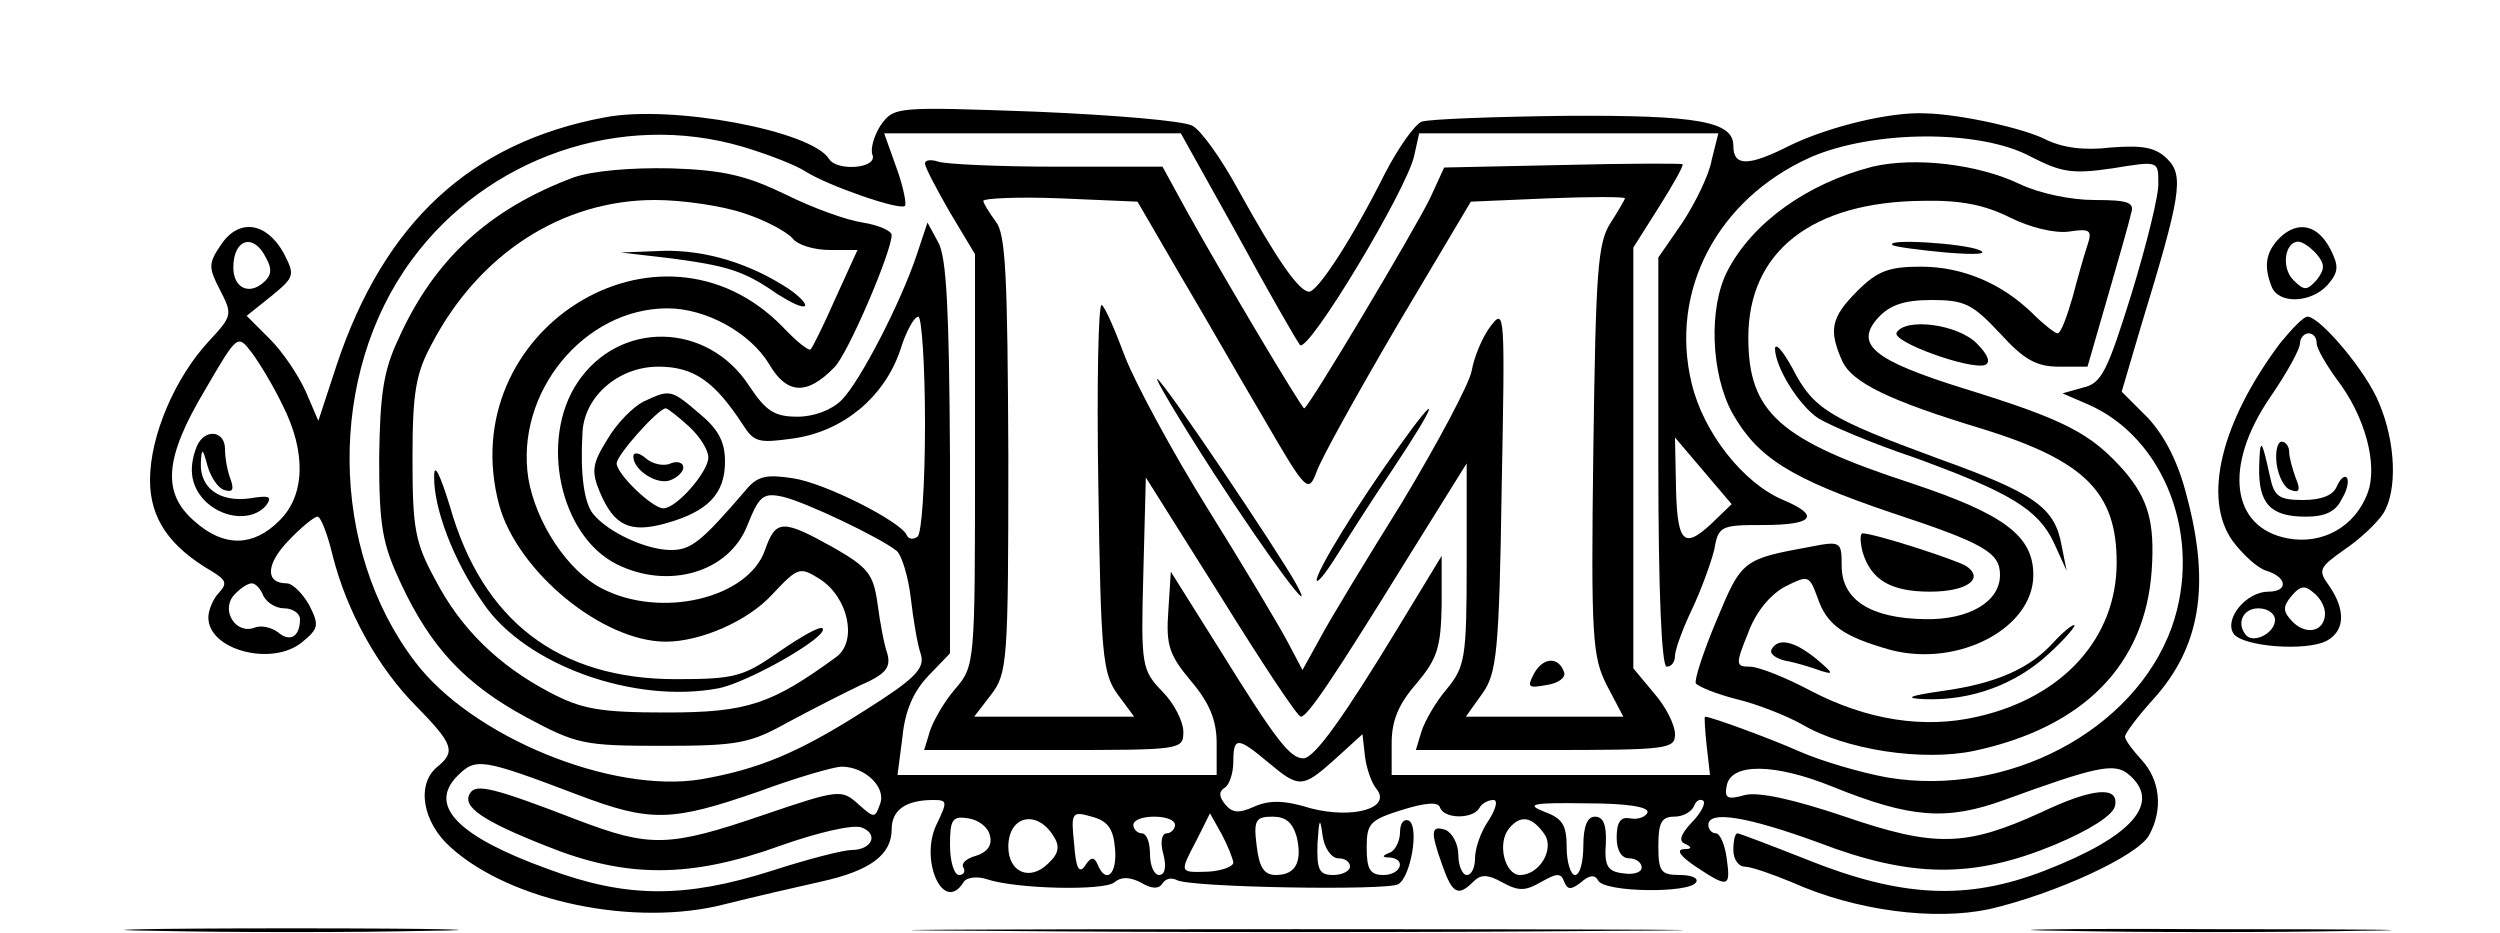 <?xml version="1.0" standalone="no"?>
<!DOCTYPE svg PUBLIC "-//W3C//DTD SVG 20010904//EN"
 "http://www.w3.org/TR/2001/REC-SVG-20010904/DTD/svg10.dtd">
<svg version="1.0" xmlns="http://www.w3.org/2000/svg"
 width="300pt" height="112pt" viewBox="0 0 300 112"
 preserveAspectRatio="xMidYMid meet">
<g transform="translate(0,112) scale(0.1,-0.1)"
fill="#000000" stroke="none">
<path d="M725 979 c-160 -30 -264 -126 -321 -297 l-22 -67 -15 35 c-9 20 -28
48 -43 63 l-28 28 30 24 c28 23 28 25 14 52 -21 37 -54 41 -75 9 -15 -22 -15
-27 -1 -54 15 -29 15 -31 -13 -61 -41 -44 -71 -114 -71 -167 0 -46 23 -80 75
-110 16 -10 18 -14 8 -25 -7 -7 -13 -21 -13 -30 0 -39 76 -59 112 -30 21 17
21 21 9 45 -8 14 -20 26 -27 26 -26 0 -25 23 2 51 15 16 31 29 35 29 4 0 12
-21 18 -46 17 -68 55 -136 101 -182 44 -45 47 -54 25 -72 -26 -21 -18 -67 16
-97 72 -65 221 -96 329 -68 36 9 88 21 115 27 59 13 85 32 85 63 0 23 17 35
50 35 17 0 17 -2 4 -29 -21 -43 8 -108 32 -70 3 6 16 8 28 4 36 -12 140 -14
153 -4 8 7 18 7 32 0 13 -8 22 -8 26 -1 4 6 11 7 17 4 14 -9 254 -13 266 -5
15 9 25 68 13 76 -6 3 -11 -2 -11 -14 0 -10 -6 -22 -12 -24 -10 -4 -10 -6 0
-6 20 -2 13 -21 -8 -21 -16 0 -20 7 -20 33 0 29 4 33 42 45 29 9 44 10 46 3 5
-14 39 -14 47 -1 3 6 11 10 17 10 6 0 3 -11 -6 -25 -9 -13 -16 -33 -16 -45 0
-11 -4 -20 -10 -20 -5 0 -10 11 -10 24 0 13 -7 26 -15 30 -18 6 -19 -1 -4 -43
12 -34 19 -37 37 -19 9 9 17 9 35 -1 20 -11 28 -10 47 1 18 10 23 11 27 0 4
-10 8 -10 20 -1 10 9 17 10 21 2 9 -14 109 -15 117 -2 4 5 -5 9 -19 9 -23 0
-26 4 -26 35 0 28 4 35 19 35 11 0 21 6 24 13 2 6 7 9 11 6 3 -3 -3 -15 -14
-26 -14 -15 -16 -23 -7 -26 8 -4 7 -6 -3 -6 -9 -1 -3 -9 15 -21 39 -26 42 -25
37 10 -2 16 -8 30 -13 30 -5 0 -9 5 -9 10 0 18 47 10 132 -21 112 -43 186 -43
283 -3 43 18 71 36 73 47 5 24 -26 22 -89 -8 -90 -41 -127 -42 -235 -5 -62 21
-104 30 -120 26 -21 -6 -25 -4 -22 11 5 28 58 27 127 -1 94 -38 137 -41 206
-16 110 40 132 45 149 31 41 -34 5 -75 -101 -116 -93 -36 -172 -32 -286 14
-43 17 -80 31 -82 31 -3 0 -5 -9 -5 -20 0 -11 6 -20 14 -20 7 0 33 -9 57 -19
76 -34 170 -46 236 -32 78 18 179 64 192 89 17 31 13 66 -9 90 -11 12 -20 24
-20 28 0 4 15 24 34 45 56 62 69 136 40 244 -10 40 -26 71 -46 93 l-32 32 23
78 c48 157 52 181 32 201 -14 14 -29 17 -68 14 -33 -4 -59 0 -79 10 -26 13
-101 30 -144 31 -42 2 -115 -16 -161 -38 -51 -26 -69 -26 -69 -1 0 29 -41 37
-201 36 -87 -1 -165 -4 -173 -7 -8 -3 -28 -31 -44 -62 -40 -80 -81 -142 -91
-142 -12 0 -38 37 -85 122 -20 37 -45 72 -55 77 -10 6 -94 13 -188 17 -168 6
-170 6 -186 -16 -8 -12 -13 -29 -10 -36 6 -16 -42 -20 -52 -5 -20 34 -190 66
-270 50z m166 -35 c30 -9 64 -22 76 -30 27 -17 113 -47 119 -41 2 2 -2 23 -10
45 l-15 42 178 0 178 0 68 -122 c37 -68 71 -127 75 -132 10 -10 128 186 137
227 l6 27 179 0 180 0 -8 -32 c-3 -18 -20 -52 -35 -75 l-29 -42 0 -245 c0
-157 4 -246 10 -246 6 0 10 6 10 13 0 7 9 32 20 55 11 23 23 56 27 72 5 29 8
30 59 30 60 0 69 11 24 30 -48 20 -96 81 -110 140 -27 111 31 221 142 271 75
33 204 34 265 1 37 -19 50 -21 98 -14 55 9 55 9 55 -17 1 -14 -14 -74 -32
-133 -29 -93 -36 -108 -58 -113 l-25 -7 30 -13 c93 -40 139 -161 101 -268 -45
-124 -197 -204 -341 -180 -33 6 -80 20 -105 31 -36 16 -107 42 -114 42 -1 0 0
-16 2 -35 l4 -35 -191 0 -191 0 0 38 c0 27 8 47 30 72 25 30 29 43 30 94 l0
59 -51 -84 c-68 -112 -102 -159 -115 -159 -16 0 -33 22 -100 130 l-59 94 -3
-47 c-3 -41 1 -53 27 -84 23 -27 31 -48 31 -75 l0 -38 -191 0 -192 0 6 46 c3
31 13 54 31 73 l26 27 0 235 c-1 176 -4 240 -14 258 l-13 24 -13 -39 c-19 -57
-68 -152 -90 -174 -12 -12 -33 -20 -53 -20 -28 0 -38 7 -58 37 -50 77 -156 79
-206 4 -46 -69 -21 -184 47 -218 62 -31 135 -10 157 47 14 35 19 39 42 34 27
-6 117 -49 137 -65 6 -5 14 -31 17 -57 3 -26 8 -56 12 -67 5 -17 -6 -29 -68
-68 -80 -51 -127 -70 -195 -82 -108 -18 -276 51 -344 141 -103 135 -105 345
-4 482 90 123 251 179 397 136z m-572 -133 c8 -14 7 -22 -4 -31 -17 -14 -35
-5 -35 19 0 34 24 42 39 12z m791 -200 c0 -72 -4 -132 -9 -135 -5 -4 -11 -3
-13 2 -7 16 -97 62 -136 68 -32 5 -43 3 -57 -14 -54 -63 -66 -72 -90 -72 -29
0 -75 21 -93 43 -11 13 -16 48 -13 98 2 43 43 79 91 79 42 0 67 -17 101 -69
14 -22 19 -23 62 -17 60 9 108 50 127 105 7 23 17 41 22 41 4 0 8 -58 8 -129z
m-771 23 c29 -57 27 -109 -4 -139 -31 -31 -66 -32 -101 -1 -40 34 -37 76 12
158 39 67 39 67 56 45 9 -12 26 -40 37 -63z m1713 -144 c-33 -30 -40 -20 -41
55 l-1 50 34 -40 34 -40 -26 -25z m-1736 -85 c4 -8 15 -15 25 -15 10 0 19 -6
19 -13 0 -21 -12 -28 -26 -16 -8 6 -20 9 -28 6 -22 -9 -41 19 -26 38 7 8 17
15 22 15 5 0 11 -7 14 -15z m1336 -232 c18 -23 -29 -36 -79 -23 -32 10 -50 10
-68 2 -18 -8 -26 -8 -35 3 -7 9 -8 15 0 20 5 3 10 17 10 31 0 30 5 30 42 -1
37 -31 41 -31 80 4 l33 30 3 -27 c2 -15 8 -32 14 -39z m-958 -7 c87 -33 112
-32 216 4 46 17 91 30 100 30 28 0 54 -25 46 -45 -6 -17 -7 -17 -26 0 -20 18
-23 18 -114 -13 -114 -39 -136 -39 -223 -6 -101 39 -122 44 -129 32 -10 -16
15 -33 91 -63 96 -39 173 -39 281 0 45 16 88 26 98 22 21 -8 12 -27 -12 -27
-10 0 -53 -11 -96 -25 -104 -33 -174 -33 -268 2 -108 39 -145 76 -109 112 22
22 29 21 145 -23z m1283 -21 c-2 -5 -11 -9 -21 -7 -11 2 -16 -4 -16 -23 0 -16
6 -25 15 -25 8 0 15 -5 15 -11 0 -6 -10 -9 -22 -7 -19 2 -23 9 -21 36 1 22 -3
32 -13 32 -9 0 -14 -11 -14 -35 0 -19 -4 -35 -10 -35 -5 0 -10 15 -10 33 0 27
-5 35 -27 43 -23 9 -14 11 50 10 48 0 76 -4 74 -11z m-639 -43 c3 -31 -11 -44
-21 -19 -4 9 -8 9 -15 -2 -7 -10 -11 -3 -13 26 -4 38 -3 40 21 33 19 -5 26
-14 28 -38z m-150 15 c3 -12 -4 -20 -17 -24 -11 -3 -18 -9 -15 -14 3 -5 0 -9
-5 -9 -6 0 -11 16 -11 36 0 31 3 35 22 32 13 -2 24 -11 26 -21z m76 0 c8 -12
7 -21 -6 -33 -22 -22 -48 -11 -48 20 0 37 34 45 54 13z m146 13 c0 -5 -5 -10
-10 -10 -6 0 -8 -11 -4 -25 4 -15 2 -25 -5 -25 -6 0 -11 11 -11 25 0 14 -4 25
-10 25 -5 0 -10 5 -10 10 0 6 11 10 25 10 14 0 25 -4 25 -10z m70 -45 c0 -5
-14 -10 -30 -11 -35 -1 -35 -2 -14 38 l16 32 14 -25 c7 -13 13 -28 14 -34z
m76 31 c7 -30 -1 -46 -25 -46 -14 0 -20 9 -23 35 -4 31 -1 35 19 35 16 0 24
-7 29 -24z m50 -26 c8 0 14 -4 14 -10 0 -5 -9 -10 -20 -10 -17 0 -20 6 -19 38
2 30 3 32 6 10 2 -16 11 -28 19 -28z m248 28 c11 -18 -7 -48 -30 -48 -18 0
-28 38 -13 56 14 17 28 14 43 -8z"/>
<path d="M1110 924 c0 -5 14 -31 30 -59 l30 -50 0 -247 c0 -245 0 -247 -24
-275 -13 -15 -26 -38 -30 -50 l-7 -23 155 0 c154 0 156 0 156 22 0 12 -11 34
-25 48 -25 26 -26 31 -23 142 l3 115 90 -143 c49 -79 92 -144 96 -144 8 0 39
46 128 190 l71 114 0 -121 c0 -113 -2 -123 -24 -150 -13 -15 -26 -38 -30 -50
l-7 -23 155 0 c147 0 156 1 156 19 0 11 -11 33 -25 49 l-25 30 0 253 0 252 31
49 c17 27 30 50 28 51 -2 1 -67 1 -145 -1 l-141 -3 -17 -37 c-18 -37 -146
-252 -151 -252 -3 0 -100 163 -141 237 l-29 53 -127 0 c-69 0 -133 3 -142 6
-9 3 -16 2 -16 -2z m305 -132 c28 -47 73 -126 102 -175 51 -88 53 -89 63 -63
5 15 49 94 97 176 l88 148 93 4 c50 2 92 2 92 0 0 -1 -8 -15 -17 -29 -16 -24
-18 -59 -21 -273 -3 -226 -1 -248 16 -282 l20 -38 -94 0 -95 0 20 28 c17 24
20 49 23 245 4 211 4 218 -13 196 -10 -13 -20 -37 -23 -54 -3 -16 -41 -87 -83
-157 -43 -69 -88 -143 -99 -164 l-21 -38 -18 34 c-10 19 -53 91 -96 160 -43
69 -87 151 -99 182 -12 32 -24 60 -28 62 -4 2 -6 -96 -4 -217 3 -202 5 -225
23 -250 l20 -27 -96 0 -96 0 20 26 c20 26 21 39 21 288 -1 214 -3 265 -15 280
-8 11 -15 22 -15 25 0 3 42 5 92 3 l93 -4 50 -86z"/>
<path d="M1456 553 c66 -102 127 -184 99 -133 -23 41 -157 240 -166 245 -5 4
25 -47 67 -112z"/>
<path d="M1678 583 c-49 -68 -98 -148 -98 -159 0 -5 10 7 22 26 12 19 43 68
70 108 54 81 58 98 6 25z"/>
<path d="M1841 312 c-9 -17 -7 -18 15 -14 14 2 23 9 21 15 -6 19 -25 19 -36
-1z"/>
<path d="M2247 920 c-78 -20 -144 -67 -174 -125 -23 -44 -20 -124 6 -171 30
-53 69 -78 190 -119 112 -37 131 -48 131 -75 0 -32 -37 -54 -90 -53 -65 1
-100 23 -100 64 0 29 -1 30 -37 23 -82 -15 -83 -16 -113 -88 -16 -38 -27 -72
-25 -76 3 -4 25 -13 49 -19 25 -6 60 -20 78 -30 52 -31 146 -45 207 -32 131
28 205 103 213 216 4 58 -4 86 -33 120 -40 45 -70 61 -193 99 -109 34 -131 53
-102 85 14 15 31 21 64 21 40 0 49 -5 82 -40 29 -32 44 -40 71 -40 l34 0 24
83 c13 45 26 90 28 100 5 14 -2 17 -44 17 -28 0 -66 8 -89 19 -50 24 -126 33
-177 21z m165 -61 c24 -12 53 -19 70 -17 26 4 29 2 23 -16 -4 -12 -12 -40 -18
-63 -7 -24 -14 -43 -18 -43 -3 0 -17 11 -30 24 -37 36 -84 56 -134 56 -38 0
-52 -5 -76 -29 -32 -32 -35 -47 -18 -85 12 -25 56 -47 169 -81 122 -38 160
-76 160 -160 0 -91 -65 -162 -167 -185 -64 -15 -133 -4 -200 31 -30 16 -63 29
-73 29 -17 0 -18 2 -2 41 9 25 27 46 44 55 28 14 29 14 39 -13 11 -33 31 -47
88 -63 81 -21 171 26 171 90 0 47 -35 73 -146 110 -159 52 -196 85 -196 175 0
103 76 163 210 164 45 1 74 -5 104 -20z"/>
<path d="M2271 826 c2 -2 31 -6 64 -9 36 -3 52 -2 40 3 -19 8 -113 14 -104 6z"/>
<path d="M2130 702 c0 -22 28 -68 52 -84 13 -8 64 -30 115 -47 115 -42 149
-62 168 -103 l15 -33 -6 30 c-8 46 -32 63 -149 105 -130 48 -149 59 -174 108
-11 20 -20 31 -21 24z"/>
<path d="M2464 349 c-28 -31 -68 -49 -132 -58 -42 -6 -48 -9 -22 -10 56 -2
109 18 148 54 21 19 34 35 31 35 -3 0 -14 -9 -25 -21z"/>
<path d="M2126 341 c-3 -5 4 -11 17 -14 12 -2 31 -8 42 -12 16 -5 15 -3 -5 14
-27 22 -46 26 -54 12z"/>
<path d="M688 907 c-101 -38 -167 -98 -210 -194 -18 -38 -22 -67 -23 -143 0
-82 4 -103 26 -150 36 -77 77 -121 151 -161 60 -32 68 -34 163 -34 91 0 105 3
150 28 28 15 67 35 88 45 30 13 36 21 32 37 -4 11 -9 38 -12 61 -5 35 -11 43
-53 67 -61 34 -69 34 -82 -3 -20 -58 -125 -83 -196 -46 -41 21 -79 79 -88 132
-16 103 67 204 167 204 46 0 99 -29 122 -67 21 -36 45 -38 78 -4 16 15 69 139
69 159 0 5 -16 12 -35 15 -20 3 -61 18 -93 34 -46 22 -73 29 -137 31 -49 1
-94 -3 -117 -11z m205 -43 c25 -8 51 -22 58 -30 6 -8 26 -14 45 -14 l33 0 -26
-57 c-14 -32 -28 -60 -30 -62 -2 -3 -17 9 -34 27 -148 151 -396 -5 -340 -214
22 -80 124 -164 200 -164 42 0 99 25 128 57 31 33 33 33 57 18 34 -22 45 -74
20 -93 -78 -57 -107 -67 -204 -67 -80 0 -102 4 -140 24 -61 32 -107 76 -138
136 -24 44 -27 61 -27 145 0 79 4 102 23 137 57 109 157 173 268 173 33 0 81
-7 107 -16z"/>
<path d="M805 810 c68 -9 88 -15 128 -43 16 -10 30 -17 33 -14 2 2 -6 11 -19
20 -47 31 -100 47 -151 46 l-51 -2 60 -7z"/>
<path d="M521 549 c-1 -38 23 -102 59 -153 50 -74 181 -121 282 -102 36 7 134
63 125 72 -3 3 -26 -10 -52 -28 -43 -30 -53 -33 -124 -33 -141 0 -232 70 -271
207 -12 39 -19 53 -19 37z"/>
<path d="M2276 721 c-7 -11 88 -45 106 -39 7 3 4 12 -10 26 -23 23 -85 31 -96
13z"/>
<path d="M2235 458 c10 -34 34 -48 81 -48 45 0 66 16 43 31 -14 8 -110 39
-124 39 -3 0 -3 -10 0 -22z"/>
<path d="M772 638 c-12 -6 -32 -26 -43 -45 -18 -29 -20 -38 -9 -64 17 -40 36
-49 79 -37 50 14 71 35 71 74 0 24 -8 39 -31 58 -34 29 -35 29 -67 14z m55
-30 c13 -12 23 -28 23 -37 0 -17 -38 -61 -54 -61 -13 0 -56 41 -56 54 0 10 50
66 59 66 2 0 15 -10 28 -22z"/>
<path d="M760 572 c0 -16 29 -35 45 -28 8 3 15 10 15 15 0 6 -7 8 -15 5 -8 -4
-22 -1 -30 6 -8 7 -15 8 -15 2z"/>
<path d="M236 584 c-11 -28 -6 -50 12 -67 22 -20 55 -22 71 -4 8 11 5 13 -19
9 -36 -5 -60 12 -59 42 1 19 2 19 8 -3 4 -14 13 -27 20 -29 10 -3 12 0 8 12
-4 10 -7 26 -7 37 0 23 -25 25 -34 3z"/>
<path d="M2736 835 c-17 -17 -20 -34 -10 -59 8 -21 47 -20 67 2 13 15 14 22 4
42 -15 30 -39 36 -61 15z m44 -20 c10 -12 10 -18 0 -31 -12 -13 -15 -13 -28 0
-15 15 -10 46 6 46 5 0 15 -7 22 -15z"/>
<path d="M2736 708 c-71 -95 -93 -186 -57 -237 12 -16 30 -33 41 -36 25 -8 26
-25 2 -25 -26 0 -53 -32 -42 -50 10 -16 87 -22 112 -9 22 12 23 37 3 66 -14
19 -12 22 19 44 18 12 39 32 46 43 17 27 15 85 -5 132 -15 38 -71 104 -86 104
-5 0 -19 -15 -33 -32z m44 0 c0 -6 11 -25 24 -43 34 -44 50 -103 37 -137 -15
-40 -54 -62 -96 -54 -68 13 -77 87 -21 169 20 29 36 58 36 65 0 6 5 12 10 12
6 0 10 -5 10 -12z m10 -324 c0 -21 -21 -27 -38 -11 -13 13 -13 19 -2 32 10 12
16 13 26 4 8 -6 14 -17 14 -25z m-60 -8 c0 -15 -24 -28 -34 -19 -13 14 -5 33
14 33 11 0 20 -6 20 -14z"/>
<path d="M2711 560 c-1 -44 13 -60 56 -60 23 0 36 6 43 21 7 11 9 23 6 26 -3
3 -8 -2 -12 -11 -4 -10 -18 -16 -40 -16 -29 0 -35 4 -40 28 -10 46 -12 48 -13
12z"/>
<path d="M2732 563 c2 -14 9 -29 17 -31 10 -4 12 0 6 14 -4 11 -8 25 -8 32 0
6 -4 12 -9 12 -5 0 -8 -12 -6 -27z"/>
<path d="M187 3 c90 -2 236 -2 325 0 90 1 17 3 -162 3 -179 0 -252 -2 -163 -3z"/>
<path d="M1183 3 c208 -2 546 -2 750 0 205 1 35 2 -378 2 -412 0 -580 -1 -372
-2z"/>
<path d="M2477 3 c94 -2 252 -2 350 0 98 1 21 2 -172 2 -192 1 -273 -1 -178
-2z"/>
</g>
</svg>
